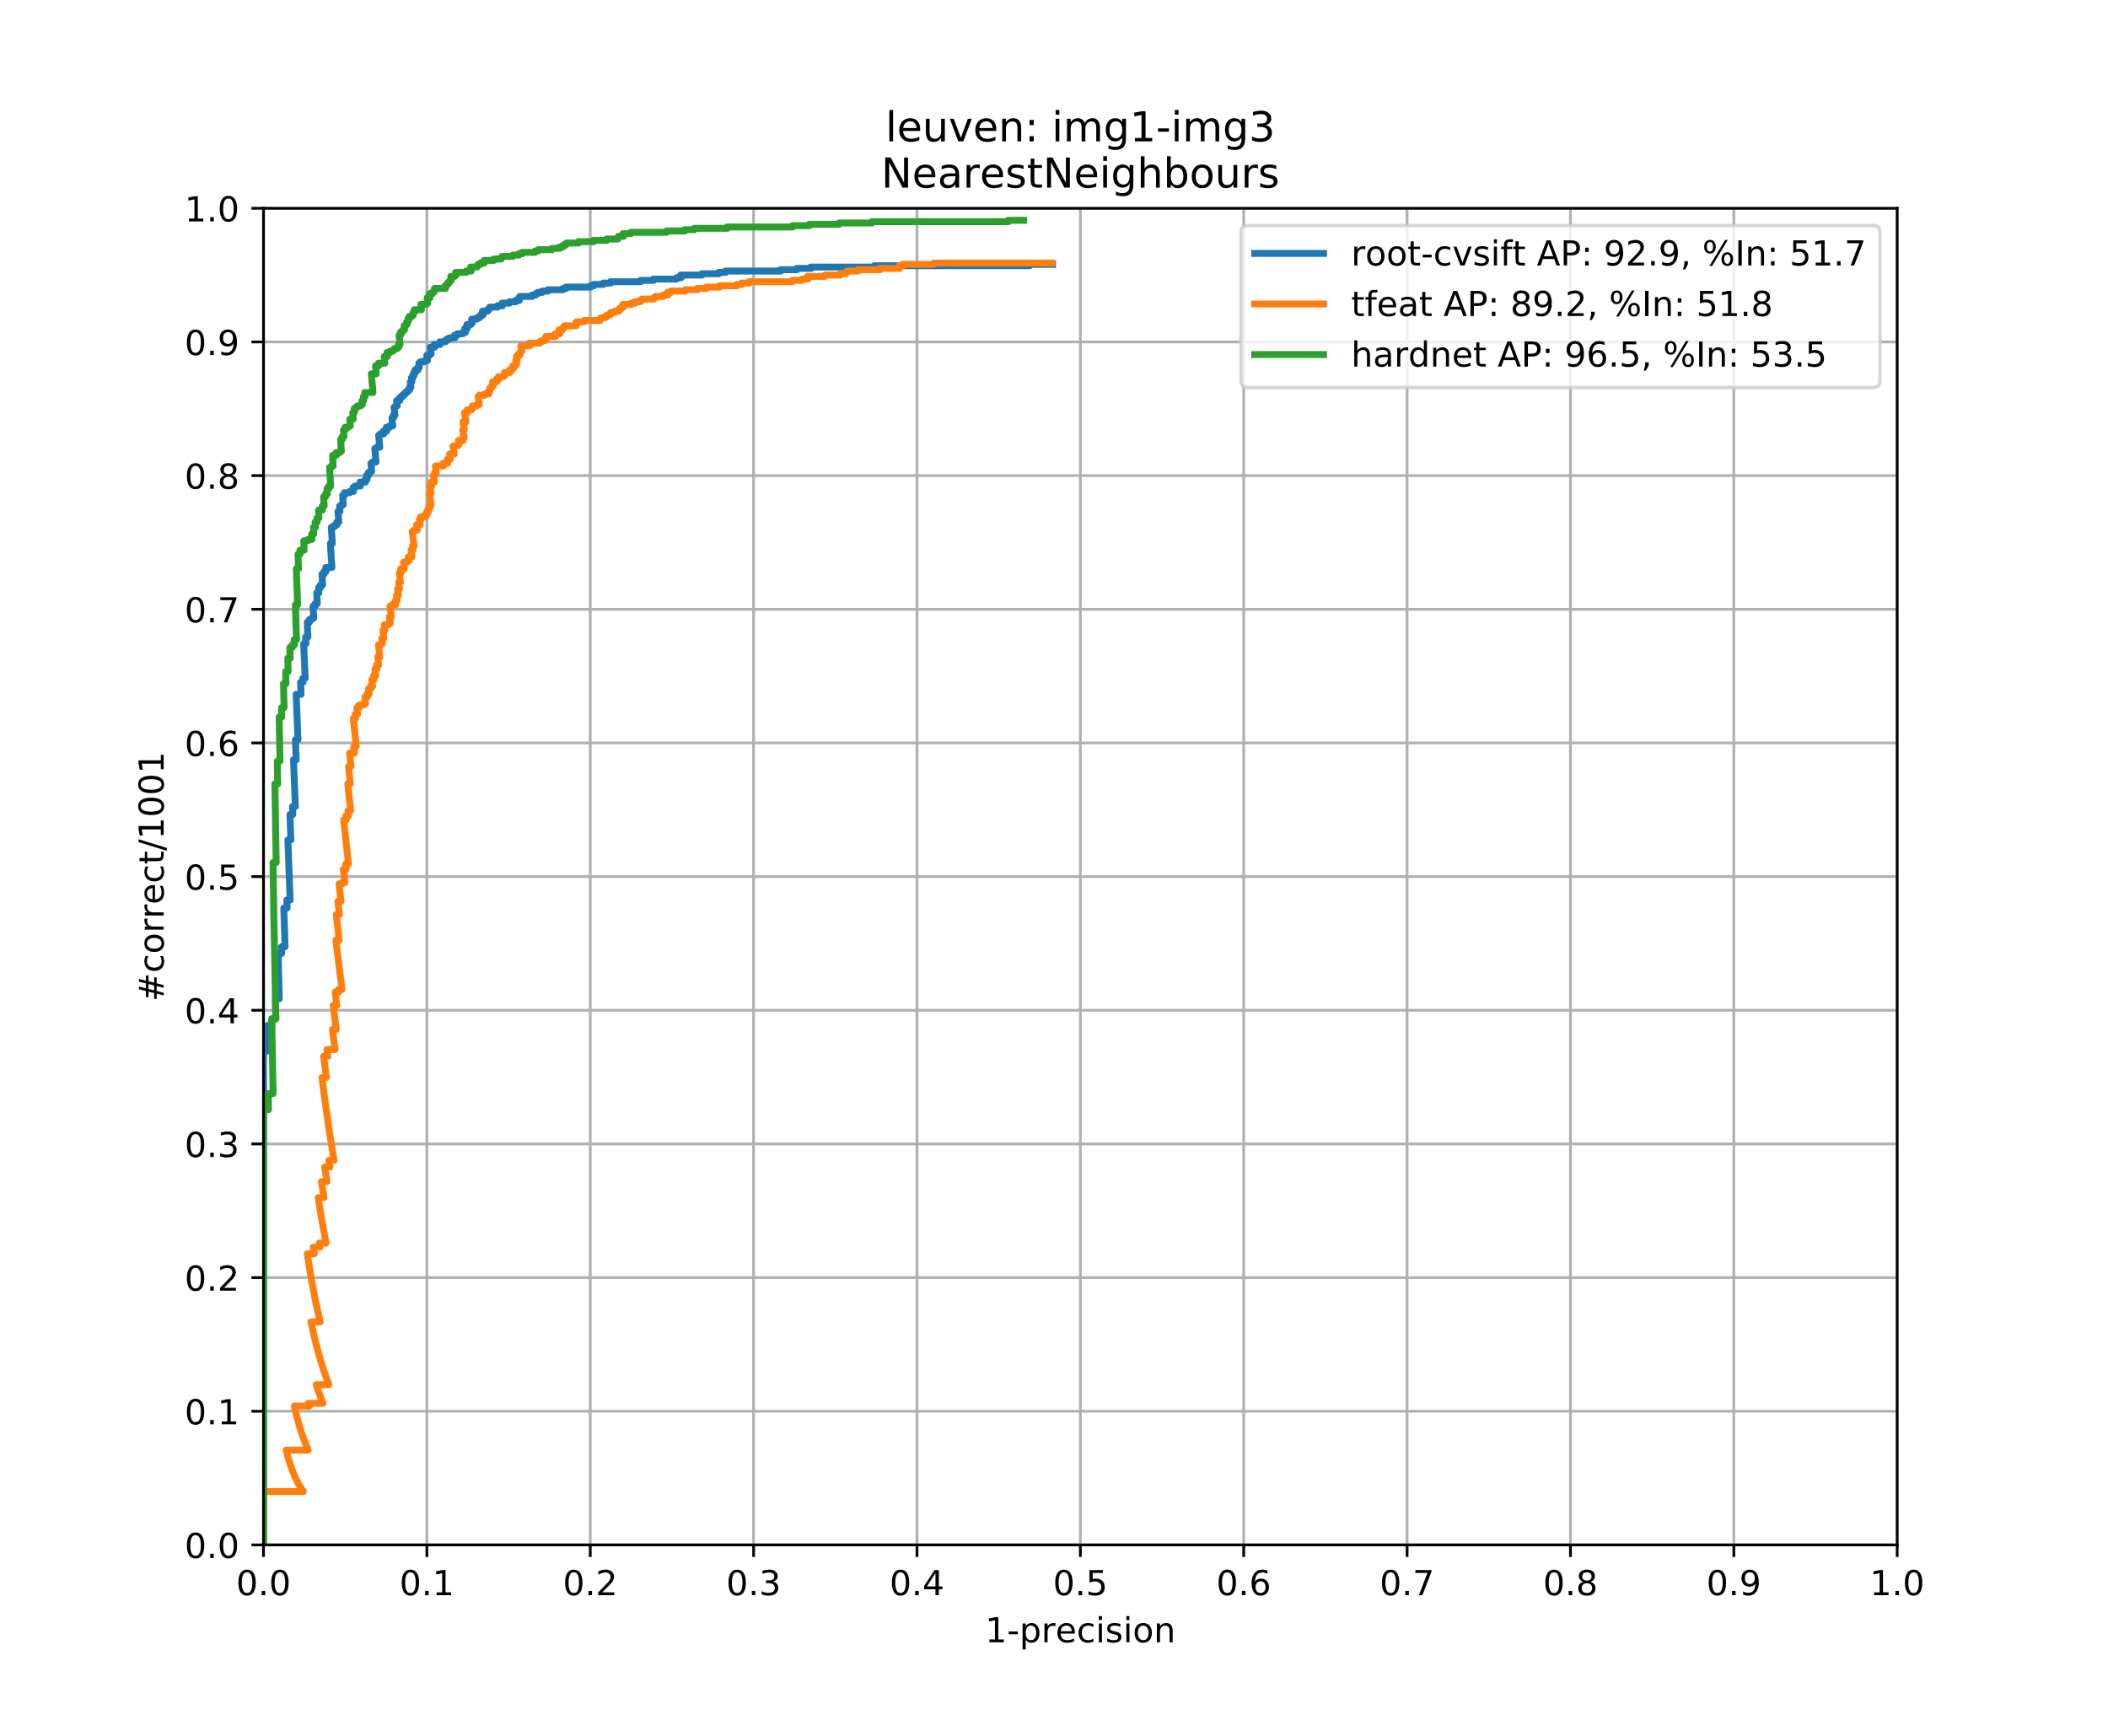 <?xml version="1.0" encoding="utf-8" standalone="no"?>
<!DOCTYPE svg PUBLIC "-//W3C//DTD SVG 1.1//EN"
  "http://www.w3.org/Graphics/SVG/1.1/DTD/svg11.dtd">
<!-- Created with matplotlib (https://matplotlib.org/) -->
<svg height="504pt" version="1.1" viewBox="0 0 612 504" width="612pt" xmlns="http://www.w3.org/2000/svg" xmlns:xlink="http://www.w3.org/1999/xlink">
 <defs>
  <style type="text/css">
*{stroke-linecap:butt;stroke-linejoin:round;}
  </style>
 </defs>
 <g id="figure_1">
  <g id="patch_1">
   <path d="M 0 504 
L 612 504 
L 612 0 
L 0 0 
z
" style="fill:#ffffff;"/>
  </g>
  <g id="axes_1">
   <g id="patch_2">
    <path d="M 76.5 448.56 
L 550.8 448.56 
L 550.8 60.48 
L 76.5 60.48 
z
" style="fill:#ffffff;"/>
   </g>
   <g id="matplotlib.axis_1">
    <g id="xtick_1">
     <g id="line2d_1">
      <path clip-path="url(#pc13727a97d)" d="M 76.5 448.56 
L 76.5 60.48 
" style="fill:none;stroke:#b0b0b0;stroke-linecap:square;stroke-width:0.8;"/>
     </g>
     <g id="line2d_2">
      <defs>
       <path d="M 0 0 
L 0 3.5 
" id="m3293b79ffe" style="stroke:#000000;stroke-width:0.8;"/>
      </defs>
      <g>
       <use style="stroke:#000000;stroke-width:0.8;" x="76.5" xlink:href="#m3293b79ffe" y="448.56"/>
      </g>
     </g>
     <g id="text_1">
      <!-- 0.0 -->
      <defs>
       <path d="M 31.781 66.406 
Q 24.172 66.406 20.328 58.906 
Q 16.5 51.422 16.5 36.375 
Q 16.5 21.391 20.328 13.891 
Q 24.172 6.391 31.781 6.391 
Q 39.453 6.391 43.281 13.891 
Q 47.125 21.391 47.125 36.375 
Q 47.125 51.422 43.281 58.906 
Q 39.453 66.406 31.781 66.406 
z
M 31.781 74.219 
Q 44.047 74.219 50.516 64.516 
Q 56.984 54.828 56.984 36.375 
Q 56.984 17.969 50.516 8.266 
Q 44.047 -1.422 31.781 -1.422 
Q 19.531 -1.422 13.062 8.266 
Q 6.594 17.969 6.594 36.375 
Q 6.594 54.828 13.062 64.516 
Q 19.531 74.219 31.781 74.219 
z
" id="DejaVuSans-48"/>
       <path d="M 10.688 12.406 
L 21 12.406 
L 21 0 
L 10.688 0 
z
" id="DejaVuSans-46"/>
      </defs>
      <g transform="translate(68.548 463.158)scale(0.1 -0.1)">
       <use xlink:href="#DejaVuSans-48"/>
       <use x="63.623" xlink:href="#DejaVuSans-46"/>
       <use x="95.41" xlink:href="#DejaVuSans-48"/>
      </g>
     </g>
    </g>
    <g id="xtick_2">
     <g id="line2d_3">
      <path clip-path="url(#pc13727a97d)" d="M 123.93 448.56 
L 123.93 60.48 
" style="fill:none;stroke:#b0b0b0;stroke-linecap:square;stroke-width:0.8;"/>
     </g>
     <g id="line2d_4">
      <g>
       <use style="stroke:#000000;stroke-width:0.8;" x="123.93" xlink:href="#m3293b79ffe" y="448.56"/>
      </g>
     </g>
     <g id="text_2">
      <!-- 0.1 -->
      <defs>
       <path d="M 12.406 8.297 
L 28.516 8.297 
L 28.516 63.922 
L 10.984 60.406 
L 10.984 69.391 
L 28.422 72.906 
L 38.281 72.906 
L 38.281 8.297 
L 54.391 8.297 
L 54.391 0 
L 12.406 0 
z
" id="DejaVuSans-49"/>
      </defs>
      <g transform="translate(115.978 463.158)scale(0.1 -0.1)">
       <use xlink:href="#DejaVuSans-48"/>
       <use x="63.623" xlink:href="#DejaVuSans-46"/>
       <use x="95.41" xlink:href="#DejaVuSans-49"/>
      </g>
     </g>
    </g>
    <g id="xtick_3">
     <g id="line2d_5">
      <path clip-path="url(#pc13727a97d)" d="M 171.36 448.56 
L 171.36 60.48 
" style="fill:none;stroke:#b0b0b0;stroke-linecap:square;stroke-width:0.8;"/>
     </g>
     <g id="line2d_6">
      <g>
       <use style="stroke:#000000;stroke-width:0.8;" x="171.36" xlink:href="#m3293b79ffe" y="448.56"/>
      </g>
     </g>
     <g id="text_3">
      <!-- 0.2 -->
      <defs>
       <path d="M 19.188 8.297 
L 53.609 8.297 
L 53.609 0 
L 7.328 0 
L 7.328 8.297 
Q 12.938 14.109 22.625 23.891 
Q 32.328 33.688 34.812 36.531 
Q 39.547 41.844 41.422 45.531 
Q 43.312 49.219 43.312 52.781 
Q 43.312 58.594 39.234 62.25 
Q 35.156 65.922 28.609 65.922 
Q 23.969 65.922 18.812 64.312 
Q 13.672 62.703 7.812 59.422 
L 7.812 69.391 
Q 13.766 71.781 18.938 73 
Q 24.125 74.219 28.422 74.219 
Q 39.75 74.219 46.484 68.547 
Q 53.219 62.891 53.219 53.422 
Q 53.219 48.922 51.531 44.891 
Q 49.859 40.875 45.406 35.406 
Q 44.188 33.984 37.641 27.219 
Q 31.109 20.453 19.188 8.297 
z
" id="DejaVuSans-50"/>
      </defs>
      <g transform="translate(163.408 463.158)scale(0.1 -0.1)">
       <use xlink:href="#DejaVuSans-48"/>
       <use x="63.623" xlink:href="#DejaVuSans-46"/>
       <use x="95.41" xlink:href="#DejaVuSans-50"/>
      </g>
     </g>
    </g>
    <g id="xtick_4">
     <g id="line2d_7">
      <path clip-path="url(#pc13727a97d)" d="M 218.79 448.56 
L 218.79 60.48 
" style="fill:none;stroke:#b0b0b0;stroke-linecap:square;stroke-width:0.8;"/>
     </g>
     <g id="line2d_8">
      <g>
       <use style="stroke:#000000;stroke-width:0.8;" x="218.79" xlink:href="#m3293b79ffe" y="448.56"/>
      </g>
     </g>
     <g id="text_4">
      <!-- 0.3 -->
      <defs>
       <path d="M 40.578 39.312 
Q 47.656 37.797 51.625 33 
Q 55.609 28.219 55.609 21.188 
Q 55.609 10.406 48.188 4.484 
Q 40.766 -1.422 27.094 -1.422 
Q 22.516 -1.422 17.656 -0.516 
Q 12.797 0.391 7.625 2.203 
L 7.625 11.719 
Q 11.719 9.328 16.594 8.109 
Q 21.484 6.891 26.812 6.891 
Q 36.078 6.891 40.938 10.547 
Q 45.797 14.203 45.797 21.188 
Q 45.797 27.641 41.281 31.266 
Q 36.766 34.906 28.719 34.906 
L 20.219 34.906 
L 20.219 43.016 
L 29.109 43.016 
Q 36.375 43.016 40.234 45.922 
Q 44.094 48.828 44.094 54.297 
Q 44.094 59.906 40.109 62.906 
Q 36.141 65.922 28.719 65.922 
Q 24.656 65.922 20.016 65.031 
Q 15.375 64.156 9.812 62.312 
L 9.812 71.094 
Q 15.438 72.656 20.344 73.438 
Q 25.25 74.219 29.594 74.219 
Q 40.828 74.219 47.359 69.109 
Q 53.906 64.016 53.906 55.328 
Q 53.906 49.266 50.438 45.094 
Q 46.969 40.922 40.578 39.312 
z
" id="DejaVuSans-51"/>
      </defs>
      <g transform="translate(210.838 463.158)scale(0.1 -0.1)">
       <use xlink:href="#DejaVuSans-48"/>
       <use x="63.623" xlink:href="#DejaVuSans-46"/>
       <use x="95.41" xlink:href="#DejaVuSans-51"/>
      </g>
     </g>
    </g>
    <g id="xtick_5">
     <g id="line2d_9">
      <path clip-path="url(#pc13727a97d)" d="M 266.22 448.56 
L 266.22 60.48 
" style="fill:none;stroke:#b0b0b0;stroke-linecap:square;stroke-width:0.8;"/>
     </g>
     <g id="line2d_10">
      <g>
       <use style="stroke:#000000;stroke-width:0.8;" x="266.22" xlink:href="#m3293b79ffe" y="448.56"/>
      </g>
     </g>
     <g id="text_5">
      <!-- 0.4 -->
      <defs>
       <path d="M 37.797 64.312 
L 12.891 25.391 
L 37.797 25.391 
z
M 35.203 72.906 
L 47.609 72.906 
L 47.609 25.391 
L 58.016 25.391 
L 58.016 17.188 
L 47.609 17.188 
L 47.609 0 
L 37.797 0 
L 37.797 17.188 
L 4.891 17.188 
L 4.891 26.703 
z
" id="DejaVuSans-52"/>
      </defs>
      <g transform="translate(258.268 463.158)scale(0.1 -0.1)">
       <use xlink:href="#DejaVuSans-48"/>
       <use x="63.623" xlink:href="#DejaVuSans-46"/>
       <use x="95.41" xlink:href="#DejaVuSans-52"/>
      </g>
     </g>
    </g>
    <g id="xtick_6">
     <g id="line2d_11">
      <path clip-path="url(#pc13727a97d)" d="M 313.65 448.56 
L 313.65 60.48 
" style="fill:none;stroke:#b0b0b0;stroke-linecap:square;stroke-width:0.8;"/>
     </g>
     <g id="line2d_12">
      <g>
       <use style="stroke:#000000;stroke-width:0.8;" x="313.65" xlink:href="#m3293b79ffe" y="448.56"/>
      </g>
     </g>
     <g id="text_6">
      <!-- 0.5 -->
      <defs>
       <path d="M 10.797 72.906 
L 49.516 72.906 
L 49.516 64.594 
L 19.828 64.594 
L 19.828 46.734 
Q 21.969 47.469 24.109 47.828 
Q 26.266 48.188 28.422 48.188 
Q 40.625 48.188 47.75 41.5 
Q 54.891 34.812 54.891 23.391 
Q 54.891 11.625 47.562 5.094 
Q 40.234 -1.422 26.906 -1.422 
Q 22.312 -1.422 17.547 -0.641 
Q 12.797 0.141 7.719 1.703 
L 7.719 11.625 
Q 12.109 9.234 16.797 8.062 
Q 21.484 6.891 26.703 6.891 
Q 35.156 6.891 40.078 11.328 
Q 45.016 15.766 45.016 23.391 
Q 45.016 31 40.078 35.438 
Q 35.156 39.891 26.703 39.891 
Q 22.75 39.891 18.812 39.016 
Q 14.891 38.141 10.797 36.281 
z
" id="DejaVuSans-53"/>
      </defs>
      <g transform="translate(305.698 463.158)scale(0.1 -0.1)">
       <use xlink:href="#DejaVuSans-48"/>
       <use x="63.623" xlink:href="#DejaVuSans-46"/>
       <use x="95.41" xlink:href="#DejaVuSans-53"/>
      </g>
     </g>
    </g>
    <g id="xtick_7">
     <g id="line2d_13">
      <path clip-path="url(#pc13727a97d)" d="M 361.08 448.56 
L 361.08 60.48 
" style="fill:none;stroke:#b0b0b0;stroke-linecap:square;stroke-width:0.8;"/>
     </g>
     <g id="line2d_14">
      <g>
       <use style="stroke:#000000;stroke-width:0.8;" x="361.08" xlink:href="#m3293b79ffe" y="448.56"/>
      </g>
     </g>
     <g id="text_7">
      <!-- 0.6 -->
      <defs>
       <path d="M 33.016 40.375 
Q 26.375 40.375 22.484 35.828 
Q 18.609 31.297 18.609 23.391 
Q 18.609 15.531 22.484 10.953 
Q 26.375 6.391 33.016 6.391 
Q 39.656 6.391 43.531 10.953 
Q 47.406 15.531 47.406 23.391 
Q 47.406 31.297 43.531 35.828 
Q 39.656 40.375 33.016 40.375 
z
M 52.594 71.297 
L 52.594 62.312 
Q 48.875 64.062 45.094 64.984 
Q 41.312 65.922 37.594 65.922 
Q 27.828 65.922 22.672 59.328 
Q 17.531 52.734 16.797 39.406 
Q 19.672 43.656 24.016 45.922 
Q 28.375 48.188 33.594 48.188 
Q 44.578 48.188 50.953 41.516 
Q 57.328 34.859 57.328 23.391 
Q 57.328 12.156 50.688 5.359 
Q 44.047 -1.422 33.016 -1.422 
Q 20.359 -1.422 13.672 8.266 
Q 6.984 17.969 6.984 36.375 
Q 6.984 53.656 15.188 63.938 
Q 23.391 74.219 37.203 74.219 
Q 40.922 74.219 44.703 73.484 
Q 48.484 72.75 52.594 71.297 
z
" id="DejaVuSans-54"/>
      </defs>
      <g transform="translate(353.128 463.158)scale(0.1 -0.1)">
       <use xlink:href="#DejaVuSans-48"/>
       <use x="63.623" xlink:href="#DejaVuSans-46"/>
       <use x="95.41" xlink:href="#DejaVuSans-54"/>
      </g>
     </g>
    </g>
    <g id="xtick_8">
     <g id="line2d_15">
      <path clip-path="url(#pc13727a97d)" d="M 408.51 448.56 
L 408.51 60.48 
" style="fill:none;stroke:#b0b0b0;stroke-linecap:square;stroke-width:0.8;"/>
     </g>
     <g id="line2d_16">
      <g>
       <use style="stroke:#000000;stroke-width:0.8;" x="408.51" xlink:href="#m3293b79ffe" y="448.56"/>
      </g>
     </g>
     <g id="text_8">
      <!-- 0.7 -->
      <defs>
       <path d="M 8.203 72.906 
L 55.078 72.906 
L 55.078 68.703 
L 28.609 0 
L 18.312 0 
L 43.219 64.594 
L 8.203 64.594 
z
" id="DejaVuSans-55"/>
      </defs>
      <g transform="translate(400.558 463.158)scale(0.1 -0.1)">
       <use xlink:href="#DejaVuSans-48"/>
       <use x="63.623" xlink:href="#DejaVuSans-46"/>
       <use x="95.41" xlink:href="#DejaVuSans-55"/>
      </g>
     </g>
    </g>
    <g id="xtick_9">
     <g id="line2d_17">
      <path clip-path="url(#pc13727a97d)" d="M 455.94 448.56 
L 455.94 60.48 
" style="fill:none;stroke:#b0b0b0;stroke-linecap:square;stroke-width:0.8;"/>
     </g>
     <g id="line2d_18">
      <g>
       <use style="stroke:#000000;stroke-width:0.8;" x="455.94" xlink:href="#m3293b79ffe" y="448.56"/>
      </g>
     </g>
     <g id="text_9">
      <!-- 0.8 -->
      <defs>
       <path d="M 31.781 34.625 
Q 24.75 34.625 20.719 30.859 
Q 16.703 27.094 16.703 20.516 
Q 16.703 13.922 20.719 10.156 
Q 24.75 6.391 31.781 6.391 
Q 38.812 6.391 42.859 10.172 
Q 46.922 13.969 46.922 20.516 
Q 46.922 27.094 42.891 30.859 
Q 38.875 34.625 31.781 34.625 
z
M 21.922 38.812 
Q 15.578 40.375 12.031 44.719 
Q 8.5 49.078 8.5 55.328 
Q 8.5 64.062 14.719 69.141 
Q 20.953 74.219 31.781 74.219 
Q 42.672 74.219 48.875 69.141 
Q 55.078 64.062 55.078 55.328 
Q 55.078 49.078 51.531 44.719 
Q 48 40.375 41.703 38.812 
Q 48.828 37.156 52.797 32.312 
Q 56.781 27.484 56.781 20.516 
Q 56.781 9.906 50.312 4.234 
Q 43.844 -1.422 31.781 -1.422 
Q 19.734 -1.422 13.25 4.234 
Q 6.781 9.906 6.781 20.516 
Q 6.781 27.484 10.781 32.312 
Q 14.797 37.156 21.922 38.812 
z
M 18.312 54.391 
Q 18.312 48.734 21.844 45.562 
Q 25.391 42.391 31.781 42.391 
Q 38.141 42.391 41.719 45.562 
Q 45.312 48.734 45.312 54.391 
Q 45.312 60.062 41.719 63.234 
Q 38.141 66.406 31.781 66.406 
Q 25.391 66.406 21.844 63.234 
Q 18.312 60.062 18.312 54.391 
z
" id="DejaVuSans-56"/>
      </defs>
      <g transform="translate(447.988 463.158)scale(0.1 -0.1)">
       <use xlink:href="#DejaVuSans-48"/>
       <use x="63.623" xlink:href="#DejaVuSans-46"/>
       <use x="95.41" xlink:href="#DejaVuSans-56"/>
      </g>
     </g>
    </g>
    <g id="xtick_10">
     <g id="line2d_19">
      <path clip-path="url(#pc13727a97d)" d="M 503.37 448.56 
L 503.37 60.48 
" style="fill:none;stroke:#b0b0b0;stroke-linecap:square;stroke-width:0.8;"/>
     </g>
     <g id="line2d_20">
      <g>
       <use style="stroke:#000000;stroke-width:0.8;" x="503.37" xlink:href="#m3293b79ffe" y="448.56"/>
      </g>
     </g>
     <g id="text_10">
      <!-- 0.9 -->
      <defs>
       <path d="M 10.984 1.516 
L 10.984 10.5 
Q 14.703 8.734 18.5 7.812 
Q 22.312 6.891 25.984 6.891 
Q 35.75 6.891 40.891 13.453 
Q 46.047 20.016 46.781 33.406 
Q 43.953 29.203 39.594 26.953 
Q 35.25 24.703 29.984 24.703 
Q 19.047 24.703 12.672 31.312 
Q 6.297 37.938 6.297 49.422 
Q 6.297 60.641 12.938 67.422 
Q 19.578 74.219 30.609 74.219 
Q 43.266 74.219 49.922 64.516 
Q 56.594 54.828 56.594 36.375 
Q 56.594 19.141 48.406 8.859 
Q 40.234 -1.422 26.422 -1.422 
Q 22.703 -1.422 18.891 -0.688 
Q 15.094 0.047 10.984 1.516 
z
M 30.609 32.422 
Q 37.25 32.422 41.125 36.953 
Q 45.016 41.5 45.016 49.422 
Q 45.016 57.281 41.125 61.844 
Q 37.25 66.406 30.609 66.406 
Q 23.969 66.406 20.094 61.844 
Q 16.219 57.281 16.219 49.422 
Q 16.219 41.5 20.094 36.953 
Q 23.969 32.422 30.609 32.422 
z
" id="DejaVuSans-57"/>
      </defs>
      <g transform="translate(495.418 463.158)scale(0.1 -0.1)">
       <use xlink:href="#DejaVuSans-48"/>
       <use x="63.623" xlink:href="#DejaVuSans-46"/>
       <use x="95.41" xlink:href="#DejaVuSans-57"/>
      </g>
     </g>
    </g>
    <g id="xtick_11">
     <g id="line2d_21">
      <path clip-path="url(#pc13727a97d)" d="M 550.8 448.56 
L 550.8 60.48 
" style="fill:none;stroke:#b0b0b0;stroke-linecap:square;stroke-width:0.8;"/>
     </g>
     <g id="line2d_22">
      <g>
       <use style="stroke:#000000;stroke-width:0.8;" x="550.8" xlink:href="#m3293b79ffe" y="448.56"/>
      </g>
     </g>
     <g id="text_11">
      <!-- 1.0 -->
      <g transform="translate(542.848 463.158)scale(0.1 -0.1)">
       <use xlink:href="#DejaVuSans-49"/>
       <use x="63.623" xlink:href="#DejaVuSans-46"/>
       <use x="95.41" xlink:href="#DejaVuSans-48"/>
      </g>
     </g>
    </g>
    <g id="text_12">
     <!-- 1-precision -->
     <defs>
      <path d="M 4.891 31.391 
L 31.203 31.391 
L 31.203 23.391 
L 4.891 23.391 
z
" id="DejaVuSans-45"/>
      <path d="M 18.109 8.203 
L 18.109 -20.797 
L 9.078 -20.797 
L 9.078 54.688 
L 18.109 54.688 
L 18.109 46.391 
Q 20.953 51.266 25.266 53.625 
Q 29.594 56 35.594 56 
Q 45.562 56 51.781 48.094 
Q 58.016 40.188 58.016 27.297 
Q 58.016 14.406 51.781 6.484 
Q 45.562 -1.422 35.594 -1.422 
Q 29.594 -1.422 25.266 0.953 
Q 20.953 3.328 18.109 8.203 
z
M 48.688 27.297 
Q 48.688 37.203 44.609 42.844 
Q 40.531 48.484 33.406 48.484 
Q 26.266 48.484 22.188 42.844 
Q 18.109 37.203 18.109 27.297 
Q 18.109 17.391 22.188 11.75 
Q 26.266 6.109 33.406 6.109 
Q 40.531 6.109 44.609 11.75 
Q 48.688 17.391 48.688 27.297 
z
" id="DejaVuSans-112"/>
      <path d="M 41.109 46.297 
Q 39.594 47.172 37.812 47.578 
Q 36.031 48 33.891 48 
Q 26.266 48 22.188 43.047 
Q 18.109 38.094 18.109 28.812 
L 18.109 0 
L 9.078 0 
L 9.078 54.688 
L 18.109 54.688 
L 18.109 46.188 
Q 20.953 51.172 25.484 53.578 
Q 30.031 56 36.531 56 
Q 37.453 56 38.578 55.875 
Q 39.703 55.766 41.062 55.516 
z
" id="DejaVuSans-114"/>
      <path d="M 56.203 29.594 
L 56.203 25.203 
L 14.891 25.203 
Q 15.484 15.922 20.484 11.062 
Q 25.484 6.203 34.422 6.203 
Q 39.594 6.203 44.453 7.469 
Q 49.312 8.734 54.109 11.281 
L 54.109 2.781 
Q 49.266 0.734 44.188 -0.344 
Q 39.109 -1.422 33.891 -1.422 
Q 20.797 -1.422 13.156 6.188 
Q 5.516 13.812 5.516 26.812 
Q 5.516 40.234 12.766 48.109 
Q 20.016 56 32.328 56 
Q 43.359 56 49.781 48.891 
Q 56.203 41.797 56.203 29.594 
z
M 47.219 32.234 
Q 47.125 39.594 43.094 43.984 
Q 39.062 48.391 32.422 48.391 
Q 24.906 48.391 20.391 44.141 
Q 15.875 39.891 15.188 32.172 
z
" id="DejaVuSans-101"/>
      <path d="M 48.781 52.594 
L 48.781 44.188 
Q 44.969 46.297 41.141 47.344 
Q 37.312 48.391 33.406 48.391 
Q 24.656 48.391 19.812 42.844 
Q 14.984 37.312 14.984 27.297 
Q 14.984 17.281 19.812 11.734 
Q 24.656 6.203 33.406 6.203 
Q 37.312 6.203 41.141 7.25 
Q 44.969 8.297 48.781 10.406 
L 48.781 2.094 
Q 45.016 0.344 40.984 -0.531 
Q 36.969 -1.422 32.422 -1.422 
Q 20.062 -1.422 12.781 6.344 
Q 5.516 14.109 5.516 27.297 
Q 5.516 40.672 12.859 48.328 
Q 20.219 56 33.016 56 
Q 37.156 56 41.109 55.141 
Q 45.062 54.297 48.781 52.594 
z
" id="DejaVuSans-99"/>
      <path d="M 9.422 54.688 
L 18.406 54.688 
L 18.406 0 
L 9.422 0 
z
M 9.422 75.984 
L 18.406 75.984 
L 18.406 64.594 
L 9.422 64.594 
z
" id="DejaVuSans-105"/>
      <path d="M 44.281 53.078 
L 44.281 44.578 
Q 40.484 46.531 36.375 47.5 
Q 32.281 48.484 27.875 48.484 
Q 21.188 48.484 17.844 46.438 
Q 14.5 44.391 14.5 40.281 
Q 14.5 37.156 16.891 35.375 
Q 19.281 33.594 26.516 31.984 
L 29.594 31.297 
Q 39.156 29.25 43.188 25.516 
Q 47.219 21.781 47.219 15.094 
Q 47.219 7.469 41.188 3.016 
Q 35.156 -1.422 24.609 -1.422 
Q 20.219 -1.422 15.453 -0.562 
Q 10.688 0.297 5.422 2 
L 5.422 11.281 
Q 10.406 8.688 15.234 7.391 
Q 20.062 6.109 24.812 6.109 
Q 31.156 6.109 34.562 8.281 
Q 37.984 10.453 37.984 14.406 
Q 37.984 18.062 35.516 20.016 
Q 33.062 21.969 24.703 23.781 
L 21.578 24.516 
Q 13.234 26.266 9.516 29.906 
Q 5.812 33.547 5.812 39.891 
Q 5.812 47.609 11.281 51.797 
Q 16.75 56 26.812 56 
Q 31.781 56 36.172 55.266 
Q 40.578 54.547 44.281 53.078 
z
" id="DejaVuSans-115"/>
      <path d="M 30.609 48.391 
Q 23.391 48.391 19.188 42.75 
Q 14.984 37.109 14.984 27.297 
Q 14.984 17.484 19.156 11.844 
Q 23.344 6.203 30.609 6.203 
Q 37.797 6.203 41.984 11.859 
Q 46.188 17.531 46.188 27.297 
Q 46.188 37.016 41.984 42.703 
Q 37.797 48.391 30.609 48.391 
z
M 30.609 56 
Q 42.328 56 49.016 48.375 
Q 55.719 40.766 55.719 27.297 
Q 55.719 13.875 49.016 6.219 
Q 42.328 -1.422 30.609 -1.422 
Q 18.844 -1.422 12.172 6.219 
Q 5.516 13.875 5.516 27.297 
Q 5.516 40.766 12.172 48.375 
Q 18.844 56 30.609 56 
z
" id="DejaVuSans-111"/>
      <path d="M 54.891 33.016 
L 54.891 0 
L 45.906 0 
L 45.906 32.719 
Q 45.906 40.484 42.875 44.328 
Q 39.844 48.188 33.797 48.188 
Q 26.516 48.188 22.312 43.547 
Q 18.109 38.922 18.109 30.906 
L 18.109 0 
L 9.078 0 
L 9.078 54.688 
L 18.109 54.688 
L 18.109 46.188 
Q 21.344 51.125 25.703 53.562 
Q 30.078 56 35.797 56 
Q 45.219 56 50.047 50.172 
Q 54.891 44.344 54.891 33.016 
z
" id="DejaVuSans-110"/>
     </defs>
     <g transform="translate(286 476.837)scale(0.1 -0.1)">
      <use xlink:href="#DejaVuSans-49"/>
      <use x="63.623" xlink:href="#DejaVuSans-45"/>
      <use x="99.707" xlink:href="#DejaVuSans-112"/>
      <use x="163.184" xlink:href="#DejaVuSans-114"/>
      <use x="204.266" xlink:href="#DejaVuSans-101"/>
      <use x="265.789" xlink:href="#DejaVuSans-99"/>
      <use x="320.77" xlink:href="#DejaVuSans-105"/>
      <use x="348.553" xlink:href="#DejaVuSans-115"/>
      <use x="400.652" xlink:href="#DejaVuSans-105"/>
      <use x="428.436" xlink:href="#DejaVuSans-111"/>
      <use x="489.617" xlink:href="#DejaVuSans-110"/>
     </g>
    </g>
   </g>
   <g id="matplotlib.axis_2">
    <g id="ytick_1">
     <g id="line2d_23">
      <path clip-path="url(#pc13727a97d)" d="M 76.5 448.56 
L 550.8 448.56 
" style="fill:none;stroke:#b0b0b0;stroke-linecap:square;stroke-width:0.8;"/>
     </g>
     <g id="line2d_24">
      <defs>
       <path d="M 0 0 
L -3.5 0 
" id="md8dca40dc0" style="stroke:#000000;stroke-width:0.8;"/>
      </defs>
      <g>
       <use style="stroke:#000000;stroke-width:0.8;" x="76.5" xlink:href="#md8dca40dc0" y="448.56"/>
      </g>
     </g>
     <g id="text_13">
      <!-- 0.0 -->
      <g transform="translate(53.597 452.359)scale(0.1 -0.1)">
       <use xlink:href="#DejaVuSans-48"/>
       <use x="63.623" xlink:href="#DejaVuSans-46"/>
       <use x="95.41" xlink:href="#DejaVuSans-48"/>
      </g>
     </g>
    </g>
    <g id="ytick_2">
     <g id="line2d_25">
      <path clip-path="url(#pc13727a97d)" d="M 76.5 409.752 
L 550.8 409.752 
" style="fill:none;stroke:#b0b0b0;stroke-linecap:square;stroke-width:0.8;"/>
     </g>
     <g id="line2d_26">
      <g>
       <use style="stroke:#000000;stroke-width:0.8;" x="76.5" xlink:href="#md8dca40dc0" y="409.752"/>
      </g>
     </g>
     <g id="text_14">
      <!-- 0.1 -->
      <g transform="translate(53.597 413.551)scale(0.1 -0.1)">
       <use xlink:href="#DejaVuSans-48"/>
       <use x="63.623" xlink:href="#DejaVuSans-46"/>
       <use x="95.41" xlink:href="#DejaVuSans-49"/>
      </g>
     </g>
    </g>
    <g id="ytick_3">
     <g id="line2d_27">
      <path clip-path="url(#pc13727a97d)" d="M 76.5 370.944 
L 550.8 370.944 
" style="fill:none;stroke:#b0b0b0;stroke-linecap:square;stroke-width:0.8;"/>
     </g>
     <g id="line2d_28">
      <g>
       <use style="stroke:#000000;stroke-width:0.8;" x="76.5" xlink:href="#md8dca40dc0" y="370.944"/>
      </g>
     </g>
     <g id="text_15">
      <!-- 0.2 -->
      <g transform="translate(53.597 374.743)scale(0.1 -0.1)">
       <use xlink:href="#DejaVuSans-48"/>
       <use x="63.623" xlink:href="#DejaVuSans-46"/>
       <use x="95.41" xlink:href="#DejaVuSans-50"/>
      </g>
     </g>
    </g>
    <g id="ytick_4">
     <g id="line2d_29">
      <path clip-path="url(#pc13727a97d)" d="M 76.5 332.136 
L 550.8 332.136 
" style="fill:none;stroke:#b0b0b0;stroke-linecap:square;stroke-width:0.8;"/>
     </g>
     <g id="line2d_30">
      <g>
       <use style="stroke:#000000;stroke-width:0.8;" x="76.5" xlink:href="#md8dca40dc0" y="332.136"/>
      </g>
     </g>
     <g id="text_16">
      <!-- 0.3 -->
      <g transform="translate(53.597 335.935)scale(0.1 -0.1)">
       <use xlink:href="#DejaVuSans-48"/>
       <use x="63.623" xlink:href="#DejaVuSans-46"/>
       <use x="95.41" xlink:href="#DejaVuSans-51"/>
      </g>
     </g>
    </g>
    <g id="ytick_5">
     <g id="line2d_31">
      <path clip-path="url(#pc13727a97d)" d="M 76.5 293.328 
L 550.8 293.328 
" style="fill:none;stroke:#b0b0b0;stroke-linecap:square;stroke-width:0.8;"/>
     </g>
     <g id="line2d_32">
      <g>
       <use style="stroke:#000000;stroke-width:0.8;" x="76.5" xlink:href="#md8dca40dc0" y="293.328"/>
      </g>
     </g>
     <g id="text_17">
      <!-- 0.4 -->
      <g transform="translate(53.597 297.127)scale(0.1 -0.1)">
       <use xlink:href="#DejaVuSans-48"/>
       <use x="63.623" xlink:href="#DejaVuSans-46"/>
       <use x="95.41" xlink:href="#DejaVuSans-52"/>
      </g>
     </g>
    </g>
    <g id="ytick_6">
     <g id="line2d_33">
      <path clip-path="url(#pc13727a97d)" d="M 76.5 254.52 
L 550.8 254.52 
" style="fill:none;stroke:#b0b0b0;stroke-linecap:square;stroke-width:0.8;"/>
     </g>
     <g id="line2d_34">
      <g>
       <use style="stroke:#000000;stroke-width:0.8;" x="76.5" xlink:href="#md8dca40dc0" y="254.52"/>
      </g>
     </g>
     <g id="text_18">
      <!-- 0.5 -->
      <g transform="translate(53.597 258.319)scale(0.1 -0.1)">
       <use xlink:href="#DejaVuSans-48"/>
       <use x="63.623" xlink:href="#DejaVuSans-46"/>
       <use x="95.41" xlink:href="#DejaVuSans-53"/>
      </g>
     </g>
    </g>
    <g id="ytick_7">
     <g id="line2d_35">
      <path clip-path="url(#pc13727a97d)" d="M 76.5 215.712 
L 550.8 215.712 
" style="fill:none;stroke:#b0b0b0;stroke-linecap:square;stroke-width:0.8;"/>
     </g>
     <g id="line2d_36">
      <g>
       <use style="stroke:#000000;stroke-width:0.8;" x="76.5" xlink:href="#md8dca40dc0" y="215.712"/>
      </g>
     </g>
     <g id="text_19">
      <!-- 0.6 -->
      <g transform="translate(53.597 219.511)scale(0.1 -0.1)">
       <use xlink:href="#DejaVuSans-48"/>
       <use x="63.623" xlink:href="#DejaVuSans-46"/>
       <use x="95.41" xlink:href="#DejaVuSans-54"/>
      </g>
     </g>
    </g>
    <g id="ytick_8">
     <g id="line2d_37">
      <path clip-path="url(#pc13727a97d)" d="M 76.5 176.904 
L 550.8 176.904 
" style="fill:none;stroke:#b0b0b0;stroke-linecap:square;stroke-width:0.8;"/>
     </g>
     <g id="line2d_38">
      <g>
       <use style="stroke:#000000;stroke-width:0.8;" x="76.5" xlink:href="#md8dca40dc0" y="176.904"/>
      </g>
     </g>
     <g id="text_20">
      <!-- 0.7 -->
      <g transform="translate(53.597 180.703)scale(0.1 -0.1)">
       <use xlink:href="#DejaVuSans-48"/>
       <use x="63.623" xlink:href="#DejaVuSans-46"/>
       <use x="95.41" xlink:href="#DejaVuSans-55"/>
      </g>
     </g>
    </g>
    <g id="ytick_9">
     <g id="line2d_39">
      <path clip-path="url(#pc13727a97d)" d="M 76.5 138.096 
L 550.8 138.096 
" style="fill:none;stroke:#b0b0b0;stroke-linecap:square;stroke-width:0.8;"/>
     </g>
     <g id="line2d_40">
      <g>
       <use style="stroke:#000000;stroke-width:0.8;" x="76.5" xlink:href="#md8dca40dc0" y="138.096"/>
      </g>
     </g>
     <g id="text_21">
      <!-- 0.8 -->
      <g transform="translate(53.597 141.895)scale(0.1 -0.1)">
       <use xlink:href="#DejaVuSans-48"/>
       <use x="63.623" xlink:href="#DejaVuSans-46"/>
       <use x="95.41" xlink:href="#DejaVuSans-56"/>
      </g>
     </g>
    </g>
    <g id="ytick_10">
     <g id="line2d_41">
      <path clip-path="url(#pc13727a97d)" d="M 76.5 99.288 
L 550.8 99.288 
" style="fill:none;stroke:#b0b0b0;stroke-linecap:square;stroke-width:0.8;"/>
     </g>
     <g id="line2d_42">
      <g>
       <use style="stroke:#000000;stroke-width:0.8;" x="76.5" xlink:href="#md8dca40dc0" y="99.288"/>
      </g>
     </g>
     <g id="text_22">
      <!-- 0.9 -->
      <g transform="translate(53.597 103.087)scale(0.1 -0.1)">
       <use xlink:href="#DejaVuSans-48"/>
       <use x="63.623" xlink:href="#DejaVuSans-46"/>
       <use x="95.41" xlink:href="#DejaVuSans-57"/>
      </g>
     </g>
    </g>
    <g id="ytick_11">
     <g id="line2d_43">
      <path clip-path="url(#pc13727a97d)" d="M 76.5 60.48 
L 550.8 60.48 
" style="fill:none;stroke:#b0b0b0;stroke-linecap:square;stroke-width:0.8;"/>
     </g>
     <g id="line2d_44">
      <g>
       <use style="stroke:#000000;stroke-width:0.8;" x="76.5" xlink:href="#md8dca40dc0" y="60.48"/>
      </g>
     </g>
     <g id="text_23">
      <!-- 1.0 -->
      <g transform="translate(53.597 64.279)scale(0.1 -0.1)">
       <use xlink:href="#DejaVuSans-49"/>
       <use x="63.623" xlink:href="#DejaVuSans-46"/>
       <use x="95.41" xlink:href="#DejaVuSans-48"/>
      </g>
     </g>
    </g>
    <g id="text_24">
     <!-- #correct/1001 -->
     <defs>
      <path d="M 51.125 44 
L 36.922 44 
L 32.812 27.688 
L 47.125 27.688 
z
M 43.797 71.781 
L 38.719 51.516 
L 52.984 51.516 
L 58.109 71.781 
L 65.922 71.781 
L 60.891 51.516 
L 76.125 51.516 
L 76.125 44 
L 58.984 44 
L 54.984 27.688 
L 70.516 27.688 
L 70.516 20.219 
L 53.078 20.219 
L 48 0 
L 40.188 0 
L 45.219 20.219 
L 30.906 20.219 
L 25.875 0 
L 18.016 0 
L 23.094 20.219 
L 7.719 20.219 
L 7.719 27.688 
L 24.906 27.688 
L 29 44 
L 13.281 44 
L 13.281 51.516 
L 30.906 51.516 
L 35.891 71.781 
z
" id="DejaVuSans-35"/>
      <path d="M 18.312 70.219 
L 18.312 54.688 
L 36.812 54.688 
L 36.812 47.703 
L 18.312 47.703 
L 18.312 18.016 
Q 18.312 11.328 20.141 9.422 
Q 21.969 7.516 27.594 7.516 
L 36.812 7.516 
L 36.812 0 
L 27.594 0 
Q 17.188 0 13.234 3.875 
Q 9.281 7.766 9.281 18.016 
L 9.281 47.703 
L 2.688 47.703 
L 2.688 54.688 
L 9.281 54.688 
L 9.281 70.219 
z
" id="DejaVuSans-116"/>
      <path d="M 25.391 72.906 
L 33.688 72.906 
L 8.297 -9.281 
L 0 -9.281 
z
" id="DejaVuSans-47"/>
     </defs>
     <g transform="translate(47.517 290.822)rotate(-90)scale(0.1 -0.1)">
      <use xlink:href="#DejaVuSans-35"/>
      <use x="83.789" xlink:href="#DejaVuSans-99"/>
      <use x="138.77" xlink:href="#DejaVuSans-111"/>
      <use x="199.951" xlink:href="#DejaVuSans-114"/>
      <use x="241.049" xlink:href="#DejaVuSans-114"/>
      <use x="282.131" xlink:href="#DejaVuSans-101"/>
      <use x="343.654" xlink:href="#DejaVuSans-99"/>
      <use x="398.635" xlink:href="#DejaVuSans-116"/>
      <use x="437.844" xlink:href="#DejaVuSans-47"/>
      <use x="471.535" xlink:href="#DejaVuSans-49"/>
      <use x="535.158" xlink:href="#DejaVuSans-48"/>
      <use x="598.781" xlink:href="#DejaVuSans-48"/>
      <use x="662.404" xlink:href="#DejaVuSans-49"/>
     </g>
    </g>
   </g>
   <g id="line2d_45">
    <path clip-path="url(#pc13727a97d)" d="M 76.5 448.172 
L 76.5 305.114 
L 77.778 305.114 
L 77.716 297.748 
L 78.926 297.748 
L 78.895 295.809 
L 80.084 295.809 
L 79.954 289.994 
L 81.094 289.994 
L 80.744 276.812 
L 81.794 276.812 
L 81.735 274.874 
L 82.768 274.874 
L 82.392 263.631 
L 83.36 263.631 
L 83.276 261.305 
L 84.228 261.305 
L 83.579 243.858 
L 84.449 243.858 
L 84.178 236.492 
L 85.015 236.492 
L 84.925 234.166 
L 85.751 234.166 
L 85.21 220.597 
L 85.986 220.597 
L 85.755 214.782 
L 86.51 214.782 
L 85.986 201.6 
L 87.412 201.6 
L 87.263 198.111 
L 87.963 198.111 
L 87.912 196.948 
L 88.607 196.948 
L 88.152 186.868 
L 88.819 186.868 
L 88.731 184.929 
L 89.392 184.929 
L 89.193 180.665 
L 89.842 180.665 
L 89.804 179.889 
L 90.45 179.889 
L 90.43 179.502 
L 91.073 179.502 
L 90.893 176.012 
L 91.526 176.012 
L 91.485 175.237 
L 92.115 175.237 
L 91.945 172.135 
L 92.567 172.135 
L 92.48 170.585 
L 93.097 170.585 
L 93.053 169.809 
L 93.666 169.809 
L 93.484 166.708 
L 94.09 166.708 
L 94.043 165.932 
L 94.646 165.932 
L 94.575 164.769 
L 96.366 164.769 
L 95.909 157.791 
L 96.49 157.791 
L 96.188 153.138 
L 96.759 153.138 
L 96.734 152.751 
L 97.303 152.751 
L 97.277 152.363 
L 97.844 152.363 
L 97.79 151.588 
L 98.354 151.588 
L 98.139 148.486 
L 98.696 148.486 
L 98.588 146.935 
L 99.141 146.935 
L 99.113 146.548 
L 99.665 146.548 
L 99.469 143.834 
L 100.014 143.834 
L 99.958 143.058 
L 101.583 143.058 
L 101.553 142.671 
L 102.629 142.671 
L 102.536 141.508 
L 103.07 141.508 
L 103.038 141.12 
L 104.632 141.12 
L 104.532 139.957 
L 106.109 139.957 
L 106.039 139.182 
L 106.561 139.182 
L 106.456 138.018 
L 106.975 138.018 
L 106.904 137.243 
L 107.421 137.243 
L 107.385 136.855 
L 107.9 136.855 
L 107.682 134.529 
L 108.193 134.529 
L 108.156 134.142 
L 109.173 134.142 
L 108.802 130.265 
L 109.303 130.265 
L 109.266 129.877 
L 110.264 129.877 
L 109.924 126.388 
L 110.416 126.388 
L 110.379 126 
L 111.359 126 
L 111.282 125.225 
L 112.257 125.225 
L 112.138 124.062 
L 113.105 124.062 
L 113.065 123.674 
L 114.027 123.674 
L 113.781 121.348 
L 114.258 121.348 
L 114.176 120.572 
L 114.65 120.572 
L 114.403 118.246 
L 114.874 118.246 
L 114.832 117.858 
L 115.302 117.858 
L 115.135 116.308 
L 116.067 116.308 
L 115.983 115.532 
L 116.446 115.532 
L 116.404 115.145 
L 116.866 115.145 
L 116.823 114.757 
L 117.284 114.757 
L 117.241 114.369 
L 117.7 114.369 
L 117.656 113.982 
L 118.114 113.982 
L 118.07 113.594 
L 118.527 113.594 
L 118.482 113.206 
L 118.937 113.206 
L 118.848 112.431 
L 119.301 112.431 
L 119.123 110.88 
L 119.573 110.88 
L 119.439 109.717 
L 119.887 109.717 
L 119.797 108.942 
L 120.244 108.942 
L 120.153 108.166 
L 120.598 108.166 
L 120.507 107.391 
L 121.393 107.391 
L 121.3 106.615 
L 121.741 106.615 
L 121.602 105.452 
L 122.041 105.452 
L 121.994 105.065 
L 123.303 105.065 
L 123.255 104.677 
L 124.122 104.677 
L 123.93 103.126 
L 124.791 103.126 
L 124.742 102.738 
L 125.171 102.738 
L 124.927 100.8 
L 126.202 100.8 
L 126.103 100.025 
L 127.788 100.025 
L 127.687 99.249 
L 129.356 99.249 
L 129.304 98.862 
L 129.719 98.862 
L 129.666 98.474 
L 130.493 98.474 
L 130.44 98.086 
L 132.082 98.086 
L 131.974 97.311 
L 132.789 97.311 
L 132.734 96.923 
L 134.353 96.923 
L 134.297 96.535 
L 135.101 96.535 
L 134.932 95.372 
L 135.731 95.372 
L 135.56 94.209 
L 136.75 94.209 
L 136.693 93.822 
L 137.087 93.822 
L 136.915 92.658 
L 138.482 92.658 
L 138.424 92.271 
L 139.203 92.271 
L 139.143 91.883 
L 139.531 91.883 
L 139.472 91.495 
L 140.245 91.495 
L 140.066 90.332 
L 141.6 90.332 
L 141.539 89.945 
L 141.921 89.945 
L 141.86 89.557 
L 142.24 89.557 
L 142.179 89.169 
L 144.445 89.169 
L 144.382 88.782 
L 145.878 88.782 
L 145.75 88.006 
L 147.97 88.006 
L 147.905 87.618 
L 149.734 87.618 
L 149.668 87.231 
L 150.757 87.231 
L 150.623 86.455 
L 150.984 86.455 
L 150.917 86.068 
L 154.49 86.068 
L 154.421 85.68 
L 155.48 85.68 
L 155.409 85.292 
L 156.112 85.292 
L 156.041 84.905 
L 157.437 84.905 
L 157.366 84.517 
L 159.096 84.517 
L 159.023 84.129 
L 163.448 84.129 
L 163.373 83.742 
L 164.379 83.742 
L 164.303 83.354 
L 171.521 83.354 
L 171.44 82.966 
L 172.403 82.966 
L 172.322 82.578 
L 175.18 82.578 
L 175.097 82.191 
L 177.289 82.191 
L 177.205 81.803 
L 186.013 81.803 
L 185.924 81.415 
L 189.737 81.415 
L 189.646 81.028 
L 196.477 81.028 
L 196.382 80.64 
L 197.772 80.64 
L 197.582 79.865 
L 203.831 79.865 
L 203.733 79.477 
L 208.729 79.477 
L 208.629 79.089 
L 210.689 79.089 
L 210.588 78.702 
L 226.672 78.702 
L 226.565 78.314 
L 231.367 78.314 
L 231.258 77.926 
L 235.48 77.926 
L 235.369 77.538 
L 253.936 77.538 
L 253.82 77.151 
L 298.927 77.151 
L 298.803 76.763 
L 305.596 76.763 
L 305.596 76.763 
" style="fill:none;stroke:#1f77b4;stroke-linecap:square;stroke-width:2;"/>
   </g>
   <g id="line2d_46">
    <path clip-path="url(#pc13727a97d)" d="M 76.5 448.172 
L 76.5 433.052 
L 88.068 433.052 
L 86.811 431.114 
L 85.621 428.788 
L 84.678 426.462 
L 83.686 423.36 
L 83.088 421.034 
L 89.495 421.034 
L 88.211 417.932 
L 87.04 414.443 
L 85.986 410.566 
L 85.449 408.24 
L 89.798 408.24 
L 89.554 407.465 
L 93.747 407.465 
L 92.31 403.588 
L 91.8 402.037 
L 95.472 402.037 
L 94.067 398.16 
L 92.633 393.508 
L 91.322 388.468 
L 90.288 383.815 
L 92.95 383.815 
L 91.637 378 
L 90.382 371.409 
L 89.204 364.043 
L 91.256 364.043 
L 90.935 362.105 
L 92.926 362.105 
L 92.715 360.942 
L 94.665 360.942 
L 93.306 353.575 
L 92.369 347.76 
L 94.067 347.76 
L 93.319 343.108 
L 94.936 343.108 
L 94.246 338.843 
L 95.794 338.843 
L 95.472 336.905 
L 96.985 336.905 
L 95.531 327.988 
L 94.117 317.908 
L 93.486 312.868 
L 94.742 312.868 
L 93.974 306.665 
L 95.173 306.665 
L 94.931 304.726 
L 97.281 304.726 
L 96.508 298.911 
L 97.632 298.911 
L 96.731 291.932 
L 97.804 291.932 
L 97.312 288.055 
L 98.357 288.055 
L 98.257 287.28 
L 99.292 287.28 
L 97.737 274.874 
L 97.513 272.935 
L 98.468 272.935 
L 97.623 265.569 
L 98.538 265.569 
L 98.102 261.692 
L 98.996 261.692 
L 98.433 256.652 
L 99.303 256.652 
L 99.259 256.265 
L 100.124 256.265 
L 99.68 252.388 
L 100.526 252.388 
L 100.347 250.837 
L 101.185 250.837 
L 99.758 238.043 
L 100.547 238.043 
L 100.421 236.88 
L 101.203 236.88 
L 101.033 235.329 
L 101.807 235.329 
L 100.965 227.575 
L 101.712 227.575 
L 101.179 222.535 
L 101.909 222.535 
L 101.503 218.658 
L 102.934 218.658 
L 102.725 216.72 
L 103.432 216.72 
L 102.568 208.578 
L 103.252 208.578 
L 103.13 207.415 
L 103.808 207.415 
L 103.603 205.477 
L 104.274 205.477 
L 104.191 204.702 
L 105.524 204.702 
L 105.481 204.314 
L 106.144 204.314 
L 105.925 202.375 
L 106.581 202.375 
L 106.493 201.6 
L 107.145 201.6 
L 106.966 200.049 
L 107.613 200.049 
L 107.523 199.274 
L 108.166 199.274 
L 107.938 197.335 
L 108.575 197.335 
L 108.437 196.172 
L 109.07 196.172 
L 108.839 194.234 
L 109.466 194.234 
L 109.326 193.071 
L 109.949 193.071 
L 109.668 190.745 
L 110.284 190.745 
L 109.865 187.255 
L 110.472 187.255 
L 110.425 186.868 
L 111.03 186.868 
L 110.841 185.317 
L 111.442 185.317 
L 111.158 182.991 
L 111.752 182.991 
L 111.562 181.44 
L 112.74 181.44 
L 112.692 181.052 
L 113.277 181.052 
L 113.033 179.114 
L 113.614 179.114 
L 113.224 176.012 
L 113.798 176.012 
L 113.749 175.625 
L 114.89 175.625 
L 114.74 174.462 
L 115.306 174.462 
L 115.106 172.911 
L 115.668 172.911 
L 115.417 170.972 
L 115.974 170.972 
L 115.723 169.034 
L 116.276 169.034 
L 115.925 166.32 
L 116.472 166.32 
L 116.322 165.157 
L 117.408 165.157 
L 117.154 163.218 
L 118.229 163.218 
L 118.177 162.831 
L 118.712 162.831 
L 118.556 161.668 
L 119.618 161.668 
L 119.355 159.729 
L 119.881 159.729 
L 119.723 158.566 
L 120.246 158.566 
L 119.67 154.302 
L 120.186 154.302 
L 120.133 153.914 
L 121.16 153.914 
L 120.948 152.363 
L 121.965 152.363 
L 121.751 150.812 
L 122.256 150.812 
L 122.149 150.037 
L 123.653 150.037 
L 123.543 149.262 
L 124.041 149.262 
L 123.93 148.486 
L 124.426 148.486 
L 124.315 147.711 
L 124.808 147.711 
L 124.641 146.548 
L 125.132 146.548 
L 124.633 143.058 
L 125.118 143.058 
L 124.843 141.12 
L 125.325 141.12 
L 125.16 139.957 
L 126.117 139.957 
L 125.84 138.018 
L 126.315 138.018 
L 126.204 137.243 
L 126.677 137.243 
L 126.399 135.305 
L 128.736 135.305 
L 128.621 134.529 
L 130.008 134.529 
L 129.833 133.366 
L 130.75 133.366 
L 130.515 131.815 
L 131.878 131.815 
L 131.521 129.489 
L 132.868 129.489 
L 132.807 129.102 
L 133.254 129.102 
L 133.073 127.938 
L 134.403 127.938 
L 134.28 127.163 
L 134.721 127.163 
L 134.354 124.837 
L 134.791 124.837 
L 134.426 122.511 
L 135.293 122.511 
L 134.868 119.797 
L 135.726 119.797 
L 135.604 119.022 
L 136.883 119.022 
L 136.821 118.634 
L 137.245 118.634 
L 137.121 117.858 
L 138.386 117.858 
L 138.323 117.471 
L 139.162 117.471 
L 138.782 115.145 
L 139.198 115.145 
L 139.134 114.757 
L 140.788 114.757 
L 140.723 114.369 
L 141.953 114.369 
L 141.823 113.594 
L 142.231 113.594 
L 142.1 112.818 
L 142.506 112.818 
L 142.44 112.431 
L 142.846 112.431 
L 142.78 112.043 
L 143.184 112.043 
L 142.986 110.88 
L 144.19 110.88 
L 144.057 110.105 
L 144.855 110.105 
L 144.721 109.329 
L 146.304 109.329 
L 146.236 108.942 
L 146.63 108.942 
L 146.494 108.166 
L 148.058 108.166 
L 147.92 107.391 
L 148.696 107.391 
L 148.626 107.003 
L 149.013 107.003 
L 148.874 106.228 
L 149.644 106.228 
L 149.574 105.84 
L 149.958 105.84 
L 149.747 104.677 
L 150.129 104.677 
L 149.92 103.514 
L 150.3 103.514 
L 150.23 103.126 
L 150.988 103.126 
L 150.847 102.351 
L 151.225 102.351 
L 151.154 101.963 
L 151.531 101.963 
L 151.249 100.412 
L 153.856 100.412 
L 153.712 99.637 
L 156.645 99.637 
L 156.571 99.249 
L 157.297 99.249 
L 157.223 98.862 
L 158.306 98.862 
L 158.231 98.474 
L 158.59 98.474 
L 158.44 97.698 
L 161.289 97.698 
L 161.135 96.923 
L 162.542 96.923 
L 162.309 95.76 
L 163.356 95.76 
L 163.278 95.372 
L 163.625 95.372 
L 163.547 94.985 
L 163.893 94.985 
L 163.815 94.597 
L 167.243 94.597 
L 167.163 94.209 
L 167.502 94.209 
L 167.341 93.434 
L 169.696 93.434 
L 169.614 93.046 
L 174.235 93.046 
L 174.15 92.658 
L 174.476 92.658 
L 174.391 92.271 
L 175.687 92.271 
L 175.601 91.883 
L 176.245 91.883 
L 176.16 91.495 
L 177.121 91.495 
L 177.035 91.108 
L 177.355 91.108 
L 177.269 90.72 
L 178.539 90.72 
L 178.452 90.332 
L 179.713 90.332 
L 179.626 89.945 
L 179.94 89.945 
L 179.853 89.557 
L 180.478 89.557 
L 180.39 89.169 
L 181.014 89.169 
L 180.838 88.394 
L 183.307 88.394 
L 183.218 88.006 
L 184.439 88.006 
L 184.349 87.618 
L 185.863 87.618 
L 185.773 87.231 
L 186.375 87.231 
L 186.284 86.843 
L 189.852 86.843 
L 189.76 86.455 
L 190.347 86.455 
L 190.255 86.068 
L 192.585 86.068 
L 192.491 85.68 
L 193.931 85.68 
L 193.743 84.905 
L 194.885 84.905 
L 194.791 84.517 
L 199.009 84.517 
L 198.912 84.129 
L 202.486 84.129 
L 202.388 83.742 
L 205.086 83.742 
L 204.987 83.354 
L 208.956 83.354 
L 208.854 82.966 
L 214.004 82.966 
L 213.901 82.578 
L 215.415 82.578 
L 215.311 82.191 
L 217.556 82.191 
L 217.451 81.803 
L 230.08 81.803 
L 229.97 81.415 
L 232.922 81.415 
L 232.811 81.028 
L 234.6 81.028 
L 234.378 80.252 
L 239.623 80.252 
L 239.51 79.865 
L 243.957 79.865 
L 243.843 79.477 
L 245.503 79.477 
L 245.389 79.089 
L 246.007 79.089 
L 245.893 78.702 
L 249.145 78.702 
L 249.03 78.314 
L 255.522 78.314 
L 255.405 77.926 
L 261.253 77.926 
L 261.017 77.151 
L 262.122 77.151 
L 262.004 76.763 
L 271.062 76.763 
L 270.943 76.375 
L 305.34 76.375 
L 305.34 76.375 
" style="fill:none;stroke:#ff7f0e;stroke-linecap:square;stroke-width:2;"/>
   </g>
   <g id="line2d_47">
    <path clip-path="url(#pc13727a97d)" d="M 76.5 448.172 
L 76.5 322.172 
L 77.95 322.172 
L 77.899 317.52 
L 79.29 317.52 
L 78.895 295.809 
L 80.084 295.809 
L 79.508 266.345 
L 79.268 250.449 
L 80.184 250.449 
L 79.805 227.575 
L 80.624 227.575 
L 80.506 220.985 
L 81.299 220.985 
L 81.046 208.191 
L 81.795 208.191 
L 81.737 205.477 
L 82.475 205.477 
L 82.311 198.498 
L 83.027 198.498 
L 82.938 195.009 
L 83.643 195.009 
L 83.537 191.132 
L 84.229 191.132 
L 84.139 188.031 
L 84.821 188.031 
L 84.797 187.255 
L 85.475 187.255 
L 85.423 185.705 
L 86.096 185.705 
L 85.748 175.625 
L 86.395 175.625 
L 86.037 165.157 
L 86.659 165.157 
L 86.512 160.892 
L 87.123 160.892 
L 87.081 159.729 
L 88.295 159.729 
L 88.188 157.015 
L 89.385 157.015 
L 89.369 156.628 
L 90.558 156.628 
L 90.486 155.077 
L 91.075 155.077 
L 90.982 153.138 
L 91.567 153.138 
L 91.491 151.588 
L 92.07 151.588 
L 92.012 150.425 
L 92.588 150.425 
L 92.468 148.098 
L 93.608 148.098 
L 93.544 146.935 
L 94.11 146.935 
L 93.959 144.222 
L 94.519 144.222 
L 94.475 143.446 
L 95.032 143.446 
L 94.942 141.895 
L 95.495 141.895 
L 95.449 141.12 
L 96 141.12 
L 95.675 135.692 
L 96.216 135.692 
L 96.192 135.305 
L 96.731 135.305 
L 96.541 132.203 
L 97.605 132.203 
L 97.555 131.428 
L 98.612 131.428 
L 98.586 131.04 
L 99.112 131.04 
L 98.878 127.551 
L 99.397 127.551 
L 99.345 126.775 
L 99.862 126.775 
L 99.729 124.837 
L 100.242 124.837 
L 100.188 124.062 
L 101.209 124.062 
L 101.181 123.674 
L 101.689 123.674 
L 101.547 121.735 
L 102.555 121.735 
L 102.409 119.797 
L 102.909 119.797 
L 102.821 118.634 
L 103.317 118.634 
L 103.288 118.246 
L 103.783 118.246 
L 103.753 117.858 
L 104.738 117.858 
L 104.707 117.471 
L 105.198 117.471 
L 105.104 116.308 
L 105.592 116.308 
L 105.497 115.145 
L 105.982 115.145 
L 105.886 113.982 
L 108.291 113.982 
L 107.817 108.554 
L 109.228 108.554 
L 109.021 106.228 
L 109.951 106.228 
L 109.88 105.452 
L 111.725 105.452 
L 111.542 103.514 
L 112.454 103.514 
L 112.343 102.351 
L 113.248 102.351 
L 113.211 101.963 
L 114.112 101.963 
L 114.073 101.575 
L 114.522 101.575 
L 114.483 101.188 
L 115.377 101.188 
L 115.337 100.8 
L 115.783 100.8 
L 115.702 100.025 
L 116.146 100.025 
L 115.865 97.311 
L 116.305 97.311 
L 116.224 96.535 
L 116.662 96.535 
L 116.622 96.148 
L 117.059 96.148 
L 117.018 95.76 
L 117.454 95.76 
L 117.331 94.597 
L 117.764 94.597 
L 117.723 94.209 
L 118.155 94.209 
L 118.072 93.434 
L 118.503 93.434 
L 118.419 92.658 
L 118.848 92.658 
L 118.764 91.883 
L 119.618 91.883 
L 119.576 91.495 
L 120.001 91.495 
L 119.915 90.72 
L 120.339 90.72 
L 120.253 89.945 
L 122.355 89.945 
L 122.177 88.394 
L 123.838 88.394 
L 123.792 88.006 
L 124.205 88.006 
L 124.021 86.455 
L 124.842 86.455 
L 124.703 85.292 
L 125.519 85.292 
L 125.472 84.905 
L 125.878 84.905 
L 125.831 84.517 
L 126.236 84.517 
L 126.141 83.742 
L 129.349 83.742 
L 129.25 82.966 
L 129.647 82.966 
L 129.597 82.578 
L 129.992 82.578 
L 129.942 82.191 
L 130.337 82.191 
L 130.287 81.803 
L 130.68 81.803 
L 130.63 81.415 
L 131.022 81.415 
L 130.87 80.252 
L 132.041 80.252 
L 131.989 79.865 
L 132.378 79.865 
L 132.274 79.089 
L 135.352 79.089 
L 135.298 78.702 
L 136.818 78.702 
L 136.653 77.538 
L 138.534 77.538 
L 138.477 77.151 
L 138.851 77.151 
L 138.795 76.763 
L 139.54 76.763 
L 139.483 76.375 
L 140.595 76.375 
L 140.479 75.6 
L 143.41 75.6 
L 143.35 75.212 
L 145.52 75.212 
L 145.459 74.825 
L 145.818 74.825 
L 145.756 74.437 
L 148.957 74.437 
L 148.893 74.049 
L 150.648 74.049 
L 150.584 73.662 
L 151.628 73.662 
L 151.563 73.274 
L 155.346 73.274 
L 155.278 72.886 
L 156.296 72.886 
L 156.228 72.498 
L 160.247 72.498 
L 160.176 72.111 
L 162.482 72.111 
L 162.409 71.723 
L 163.389 71.723 
L 163.316 71.335 
L 163.965 71.335 
L 163.892 70.948 
L 164.539 70.948 
L 164.465 70.56 
L 167.983 70.56 
L 167.908 70.172 
L 172.291 70.172 
L 172.213 69.785 
L 176.191 69.785 
L 176.111 69.397 
L 179.411 69.397 
L 179.328 69.009 
L 179.625 69.009 
L 179.543 68.622 
L 181.02 68.622 
L 180.854 67.846 
L 183.189 67.846 
L 183.105 67.458 
L 193.53 67.458 
L 193.441 67.071 
L 198.831 67.071 
L 198.739 66.683 
L 201.633 66.683 
L 201.54 66.295 
L 211.178 66.295 
L 211.08 65.908 
L 230.16 65.908 
L 230.055 65.52 
L 235.026 65.52 
L 234.919 65.132 
L 243.608 65.132 
L 243.498 64.745 
L 253.235 64.745 
L 253.123 64.357 
L 292.825 64.357 
L 292.706 63.969 
L 297.158 63.969 
L 297.158 63.969 
" style="fill:none;stroke:#2ca02c;stroke-linecap:square;stroke-width:2;"/>
   </g>
   <g id="patch_3">
    <path d="M 76.5 448.56 
L 76.5 60.48 
" style="fill:none;stroke:#000000;stroke-linecap:square;stroke-linejoin:miter;stroke-width:0.8;"/>
   </g>
   <g id="patch_4">
    <path d="M 550.8 448.56 
L 550.8 60.48 
" style="fill:none;stroke:#000000;stroke-linecap:square;stroke-linejoin:miter;stroke-width:0.8;"/>
   </g>
   <g id="patch_5">
    <path d="M 76.5 448.56 
L 550.8 448.56 
" style="fill:none;stroke:#000000;stroke-linecap:square;stroke-linejoin:miter;stroke-width:0.8;"/>
   </g>
   <g id="patch_6">
    <path d="M 76.5 60.48 
L 550.8 60.48 
" style="fill:none;stroke:#000000;stroke-linecap:square;stroke-linejoin:miter;stroke-width:0.8;"/>
   </g>
   <g id="text_25">
    <!-- leuven: img1-img3 -->
    <defs>
     <path d="M 9.422 75.984 
L 18.406 75.984 
L 18.406 0 
L 9.422 0 
z
" id="DejaVuSans-108"/>
     <path d="M 8.5 21.578 
L 8.5 54.688 
L 17.484 54.688 
L 17.484 21.922 
Q 17.484 14.156 20.5 10.266 
Q 23.531 6.391 29.594 6.391 
Q 36.859 6.391 41.078 11.031 
Q 45.312 15.672 45.312 23.688 
L 45.312 54.688 
L 54.297 54.688 
L 54.297 0 
L 45.312 0 
L 45.312 8.406 
Q 42.047 3.422 37.719 1 
Q 33.406 -1.422 27.688 -1.422 
Q 18.266 -1.422 13.375 4.438 
Q 8.5 10.297 8.5 21.578 
z
M 31.109 56 
z
" id="DejaVuSans-117"/>
     <path d="M 2.984 54.688 
L 12.5 54.688 
L 29.594 8.797 
L 46.688 54.688 
L 56.203 54.688 
L 35.688 0 
L 23.484 0 
z
" id="DejaVuSans-118"/>
     <path d="M 11.719 12.406 
L 22.016 12.406 
L 22.016 0 
L 11.719 0 
z
M 11.719 51.703 
L 22.016 51.703 
L 22.016 39.312 
L 11.719 39.312 
z
" id="DejaVuSans-58"/>
     <path id="DejaVuSans-32"/>
     <path d="M 52 44.188 
Q 55.375 50.25 60.062 53.125 
Q 64.75 56 71.094 56 
Q 79.641 56 84.281 50.016 
Q 88.922 44.047 88.922 33.016 
L 88.922 0 
L 79.891 0 
L 79.891 32.719 
Q 79.891 40.578 77.094 44.375 
Q 74.312 48.188 68.609 48.188 
Q 61.625 48.188 57.562 43.547 
Q 53.516 38.922 53.516 30.906 
L 53.516 0 
L 44.484 0 
L 44.484 32.719 
Q 44.484 40.625 41.703 44.406 
Q 38.922 48.188 33.109 48.188 
Q 26.219 48.188 22.156 43.531 
Q 18.109 38.875 18.109 30.906 
L 18.109 0 
L 9.078 0 
L 9.078 54.688 
L 18.109 54.688 
L 18.109 46.188 
Q 21.188 51.219 25.484 53.609 
Q 29.781 56 35.688 56 
Q 41.656 56 45.828 52.969 
Q 50 49.953 52 44.188 
z
" id="DejaVuSans-109"/>
     <path d="M 45.406 27.984 
Q 45.406 37.75 41.375 43.109 
Q 37.359 48.484 30.078 48.484 
Q 22.859 48.484 18.828 43.109 
Q 14.797 37.75 14.797 27.984 
Q 14.797 18.266 18.828 12.891 
Q 22.859 7.516 30.078 7.516 
Q 37.359 7.516 41.375 12.891 
Q 45.406 18.266 45.406 27.984 
z
M 54.391 6.781 
Q 54.391 -7.172 48.188 -13.984 
Q 42 -20.797 29.203 -20.797 
Q 24.469 -20.797 20.266 -20.094 
Q 16.062 -19.391 12.109 -17.922 
L 12.109 -9.188 
Q 16.062 -11.328 19.922 -12.344 
Q 23.781 -13.375 27.781 -13.375 
Q 36.625 -13.375 41.016 -8.766 
Q 45.406 -4.156 45.406 5.172 
L 45.406 9.625 
Q 42.625 4.781 38.281 2.391 
Q 33.938 0 27.875 0 
Q 17.828 0 11.672 7.656 
Q 5.516 15.328 5.516 27.984 
Q 5.516 40.672 11.672 48.328 
Q 17.828 56 27.875 56 
Q 33.938 56 38.281 53.609 
Q 42.625 51.219 45.406 46.391 
L 45.406 54.688 
L 54.391 54.688 
z
" id="DejaVuSans-103"/>
    </defs>
    <g transform="translate(257.075 41.043)scale(0.12 -0.12)">
     <use xlink:href="#DejaVuSans-108"/>
     <use x="27.783" xlink:href="#DejaVuSans-101"/>
     <use x="89.307" xlink:href="#DejaVuSans-117"/>
     <use x="152.686" xlink:href="#DejaVuSans-118"/>
     <use x="211.865" xlink:href="#DejaVuSans-101"/>
     <use x="273.389" xlink:href="#DejaVuSans-110"/>
     <use x="336.768" xlink:href="#DejaVuSans-58"/>
     <use x="370.459" xlink:href="#DejaVuSans-32"/>
     <use x="402.246" xlink:href="#DejaVuSans-105"/>
     <use x="430.029" xlink:href="#DejaVuSans-109"/>
     <use x="527.441" xlink:href="#DejaVuSans-103"/>
     <use x="590.918" xlink:href="#DejaVuSans-49"/>
     <use x="654.541" xlink:href="#DejaVuSans-45"/>
     <use x="690.625" xlink:href="#DejaVuSans-105"/>
     <use x="718.408" xlink:href="#DejaVuSans-109"/>
     <use x="815.82" xlink:href="#DejaVuSans-103"/>
     <use x="879.297" xlink:href="#DejaVuSans-51"/>
    </g>
    <!-- NearestNeighbours -->
    <defs>
     <path d="M 9.812 72.906 
L 23.094 72.906 
L 55.422 11.922 
L 55.422 72.906 
L 64.984 72.906 
L 64.984 0 
L 51.703 0 
L 19.391 60.984 
L 19.391 0 
L 9.812 0 
z
" id="DejaVuSans-78"/>
     <path d="M 34.281 27.484 
Q 23.391 27.484 19.188 25 
Q 14.984 22.516 14.984 16.5 
Q 14.984 11.719 18.141 8.906 
Q 21.297 6.109 26.703 6.109 
Q 34.188 6.109 38.703 11.406 
Q 43.219 16.703 43.219 25.484 
L 43.219 27.484 
z
M 52.203 31.203 
L 52.203 0 
L 43.219 0 
L 43.219 8.297 
Q 40.141 3.328 35.547 0.953 
Q 30.953 -1.422 24.312 -1.422 
Q 15.922 -1.422 10.953 3.297 
Q 6 8.016 6 15.922 
Q 6 25.141 12.172 29.828 
Q 18.359 34.516 30.609 34.516 
L 43.219 34.516 
L 43.219 35.406 
Q 43.219 41.609 39.141 45 
Q 35.062 48.391 27.688 48.391 
Q 23 48.391 18.547 47.266 
Q 14.109 46.141 10.016 43.891 
L 10.016 52.203 
Q 14.938 54.109 19.578 55.047 
Q 24.219 56 28.609 56 
Q 40.484 56 46.344 49.844 
Q 52.203 43.703 52.203 31.203 
z
" id="DejaVuSans-97"/>
     <path d="M 54.891 33.016 
L 54.891 0 
L 45.906 0 
L 45.906 32.719 
Q 45.906 40.484 42.875 44.328 
Q 39.844 48.188 33.797 48.188 
Q 26.516 48.188 22.312 43.547 
Q 18.109 38.922 18.109 30.906 
L 18.109 0 
L 9.078 0 
L 9.078 75.984 
L 18.109 75.984 
L 18.109 46.188 
Q 21.344 51.125 25.703 53.562 
Q 30.078 56 35.797 56 
Q 45.219 56 50.047 50.172 
Q 54.891 44.344 54.891 33.016 
z
" id="DejaVuSans-104"/>
     <path d="M 48.688 27.297 
Q 48.688 37.203 44.609 42.844 
Q 40.531 48.484 33.406 48.484 
Q 26.266 48.484 22.188 42.844 
Q 18.109 37.203 18.109 27.297 
Q 18.109 17.391 22.188 11.75 
Q 26.266 6.109 33.406 6.109 
Q 40.531 6.109 44.609 11.75 
Q 48.688 17.391 48.688 27.297 
z
M 18.109 46.391 
Q 20.953 51.266 25.266 53.625 
Q 29.594 56 35.594 56 
Q 45.562 56 51.781 48.094 
Q 58.016 40.188 58.016 27.297 
Q 58.016 14.406 51.781 6.484 
Q 45.562 -1.422 35.594 -1.422 
Q 29.594 -1.422 25.266 0.953 
Q 20.953 3.328 18.109 8.203 
L 18.109 0 
L 9.078 0 
L 9.078 75.984 
L 18.109 75.984 
z
" id="DejaVuSans-98"/>
    </defs>
    <g transform="translate(255.824 54.48)scale(0.12 -0.12)">
     <use xlink:href="#DejaVuSans-78"/>
     <use x="74.805" xlink:href="#DejaVuSans-101"/>
     <use x="136.328" xlink:href="#DejaVuSans-97"/>
     <use x="197.607" xlink:href="#DejaVuSans-114"/>
     <use x="238.689" xlink:href="#DejaVuSans-101"/>
     <use x="300.213" xlink:href="#DejaVuSans-115"/>
     <use x="352.312" xlink:href="#DejaVuSans-116"/>
     <use x="391.521" xlink:href="#DejaVuSans-78"/>
     <use x="466.326" xlink:href="#DejaVuSans-101"/>
     <use x="527.85" xlink:href="#DejaVuSans-105"/>
     <use x="555.633" xlink:href="#DejaVuSans-103"/>
     <use x="619.109" xlink:href="#DejaVuSans-104"/>
     <use x="682.488" xlink:href="#DejaVuSans-98"/>
     <use x="745.965" xlink:href="#DejaVuSans-111"/>
     <use x="807.146" xlink:href="#DejaVuSans-117"/>
     <use x="870.525" xlink:href="#DejaVuSans-114"/>
     <use x="911.639" xlink:href="#DejaVuSans-115"/>
    </g>
   </g>
   <g id="legend_1">
    <g id="patch_7">
     <path d="M 362.264 112.514 
L 543.8 112.514 
Q 545.8 112.514 545.8 110.514 
L 545.8 67.48 
Q 545.8 65.48 543.8 65.48 
L 362.264 65.48 
Q 360.264 65.48 360.264 67.48 
L 360.264 110.514 
Q 360.264 112.514 362.264 112.514 
z
" style="fill:#ffffff;opacity:0.8;stroke:#cccccc;stroke-linejoin:miter;"/>
    </g>
    <g id="line2d_48">
     <path d="M 364.264 73.578 
L 384.264 73.578 
" style="fill:none;stroke:#1f77b4;stroke-linecap:square;stroke-width:2;"/>
    </g>
    <g id="line2d_49"/>
    <g id="text_26">
     <!-- root-cvsift AP: 92.9, %In: 51.7 -->
     <defs>
      <path d="M 37.109 75.984 
L 37.109 68.5 
L 28.516 68.5 
Q 23.688 68.5 21.797 66.547 
Q 19.922 64.594 19.922 59.516 
L 19.922 54.688 
L 34.719 54.688 
L 34.719 47.703 
L 19.922 47.703 
L 19.922 0 
L 10.891 0 
L 10.891 47.703 
L 2.297 47.703 
L 2.297 54.688 
L 10.891 54.688 
L 10.891 58.5 
Q 10.891 67.625 15.141 71.797 
Q 19.391 75.984 28.609 75.984 
z
" id="DejaVuSans-102"/>
      <path d="M 34.188 63.188 
L 20.797 26.906 
L 47.609 26.906 
z
M 28.609 72.906 
L 39.797 72.906 
L 67.578 0 
L 57.328 0 
L 50.688 18.703 
L 17.828 18.703 
L 11.188 0 
L 0.781 0 
z
" id="DejaVuSans-65"/>
      <path d="M 19.672 64.797 
L 19.672 37.406 
L 32.078 37.406 
Q 38.969 37.406 42.719 40.969 
Q 46.484 44.531 46.484 51.125 
Q 46.484 57.672 42.719 61.234 
Q 38.969 64.797 32.078 64.797 
z
M 9.812 72.906 
L 32.078 72.906 
Q 44.344 72.906 50.609 67.359 
Q 56.891 61.812 56.891 51.125 
Q 56.891 40.328 50.609 34.812 
Q 44.344 29.297 32.078 29.297 
L 19.672 29.297 
L 19.672 0 
L 9.812 0 
z
" id="DejaVuSans-80"/>
      <path d="M 11.719 12.406 
L 22.016 12.406 
L 22.016 4 
L 14.016 -11.625 
L 7.719 -11.625 
L 11.719 4 
z
" id="DejaVuSans-44"/>
      <path d="M 72.703 32.078 
Q 68.453 32.078 66.031 28.469 
Q 63.625 24.859 63.625 18.406 
Q 63.625 12.062 66.031 8.422 
Q 68.453 4.781 72.703 4.781 
Q 76.859 4.781 79.266 8.422 
Q 81.688 12.062 81.688 18.406 
Q 81.688 24.812 79.266 28.438 
Q 76.859 32.078 72.703 32.078 
z
M 72.703 38.281 
Q 80.422 38.281 84.953 32.906 
Q 89.5 27.547 89.5 18.406 
Q 89.5 9.281 84.938 3.922 
Q 80.375 -1.422 72.703 -1.422 
Q 64.891 -1.422 60.344 3.922 
Q 55.812 9.281 55.812 18.406 
Q 55.812 27.594 60.375 32.938 
Q 64.938 38.281 72.703 38.281 
z
M 22.312 68.016 
Q 18.109 68.016 15.688 64.375 
Q 13.281 60.75 13.281 54.391 
Q 13.281 47.953 15.672 44.328 
Q 18.062 40.719 22.312 40.719 
Q 26.562 40.719 28.969 44.328 
Q 31.391 47.953 31.391 54.391 
Q 31.391 60.688 28.953 64.344 
Q 26.516 68.016 22.312 68.016 
z
M 66.406 74.219 
L 74.219 74.219 
L 28.609 -1.422 
L 20.797 -1.422 
z
M 22.312 74.219 
Q 30.031 74.219 34.609 68.875 
Q 39.203 63.531 39.203 54.391 
Q 39.203 45.172 34.641 39.844 
Q 30.078 34.516 22.312 34.516 
Q 14.547 34.516 10.031 39.859 
Q 5.516 45.219 5.516 54.391 
Q 5.516 63.484 10.047 68.844 
Q 14.594 74.219 22.312 74.219 
z
" id="DejaVuSans-37"/>
      <path d="M 9.812 72.906 
L 19.672 72.906 
L 19.672 0 
L 9.812 0 
z
" id="DejaVuSans-73"/>
     </defs>
     <g transform="translate(392.264 77.078)scale(0.1 -0.1)">
      <use xlink:href="#DejaVuSans-114"/>
      <use x="41.082" xlink:href="#DejaVuSans-111"/>
      <use x="102.264" xlink:href="#DejaVuSans-111"/>
      <use x="163.445" xlink:href="#DejaVuSans-116"/>
      <use x="202.654" xlink:href="#DejaVuSans-45"/>
      <use x="238.738" xlink:href="#DejaVuSans-99"/>
      <use x="293.719" xlink:href="#DejaVuSans-118"/>
      <use x="352.898" xlink:href="#DejaVuSans-115"/>
      <use x="404.998" xlink:href="#DejaVuSans-105"/>
      <use x="432.781" xlink:href="#DejaVuSans-102"/>
      <use x="467.971" xlink:href="#DejaVuSans-116"/>
      <use x="507.18" xlink:href="#DejaVuSans-32"/>
      <use x="538.967" xlink:href="#DejaVuSans-65"/>
      <use x="607.375" xlink:href="#DejaVuSans-80"/>
      <use x="667.678" xlink:href="#DejaVuSans-58"/>
      <use x="701.369" xlink:href="#DejaVuSans-32"/>
      <use x="733.156" xlink:href="#DejaVuSans-57"/>
      <use x="796.779" xlink:href="#DejaVuSans-50"/>
      <use x="860.402" xlink:href="#DejaVuSans-46"/>
      <use x="892.189" xlink:href="#DejaVuSans-57"/>
      <use x="955.812" xlink:href="#DejaVuSans-44"/>
      <use x="987.6" xlink:href="#DejaVuSans-32"/>
      <use x="1019.387" xlink:href="#DejaVuSans-37"/>
      <use x="1114.406" xlink:href="#DejaVuSans-73"/>
      <use x="1143.898" xlink:href="#DejaVuSans-110"/>
      <use x="1207.277" xlink:href="#DejaVuSans-58"/>
      <use x="1240.969" xlink:href="#DejaVuSans-32"/>
      <use x="1272.756" xlink:href="#DejaVuSans-53"/>
      <use x="1336.379" xlink:href="#DejaVuSans-49"/>
      <use x="1400.002" xlink:href="#DejaVuSans-46"/>
      <use x="1431.789" xlink:href="#DejaVuSans-55"/>
     </g>
    </g>
    <g id="line2d_50">
     <path d="M 364.264 88.257 
L 384.264 88.257 
" style="fill:none;stroke:#ff7f0e;stroke-linecap:square;stroke-width:2;"/>
    </g>
    <g id="line2d_51"/>
    <g id="text_27">
     <!-- tfeat AP: 89.2, %In: 51.8 -->
     <g transform="translate(392.264 91.757)scale(0.1 -0.1)">
      <use xlink:href="#DejaVuSans-116"/>
      <use x="39.209" xlink:href="#DejaVuSans-102"/>
      <use x="74.414" xlink:href="#DejaVuSans-101"/>
      <use x="135.938" xlink:href="#DejaVuSans-97"/>
      <use x="197.217" xlink:href="#DejaVuSans-116"/>
      <use x="236.426" xlink:href="#DejaVuSans-32"/>
      <use x="268.213" xlink:href="#DejaVuSans-65"/>
      <use x="336.621" xlink:href="#DejaVuSans-80"/>
      <use x="396.924" xlink:href="#DejaVuSans-58"/>
      <use x="430.615" xlink:href="#DejaVuSans-32"/>
      <use x="462.402" xlink:href="#DejaVuSans-56"/>
      <use x="526.025" xlink:href="#DejaVuSans-57"/>
      <use x="589.648" xlink:href="#DejaVuSans-46"/>
      <use x="621.436" xlink:href="#DejaVuSans-50"/>
      <use x="685.059" xlink:href="#DejaVuSans-44"/>
      <use x="716.846" xlink:href="#DejaVuSans-32"/>
      <use x="748.633" xlink:href="#DejaVuSans-37"/>
      <use x="843.652" xlink:href="#DejaVuSans-73"/>
      <use x="873.145" xlink:href="#DejaVuSans-110"/>
      <use x="936.523" xlink:href="#DejaVuSans-58"/>
      <use x="970.215" xlink:href="#DejaVuSans-32"/>
      <use x="1002.002" xlink:href="#DejaVuSans-53"/>
      <use x="1065.625" xlink:href="#DejaVuSans-49"/>
      <use x="1129.248" xlink:href="#DejaVuSans-46"/>
      <use x="1161.035" xlink:href="#DejaVuSans-56"/>
     </g>
    </g>
    <g id="line2d_52">
     <path d="M 364.264 102.935 
L 384.264 102.935 
" style="fill:none;stroke:#2ca02c;stroke-linecap:square;stroke-width:2;"/>
    </g>
    <g id="line2d_53"/>
    <g id="text_28">
     <!-- hardnet AP: 96.5, %In: 53.5 -->
     <defs>
      <path d="M 45.406 46.391 
L 45.406 75.984 
L 54.391 75.984 
L 54.391 0 
L 45.406 0 
L 45.406 8.203 
Q 42.578 3.328 38.25 0.953 
Q 33.938 -1.422 27.875 -1.422 
Q 17.969 -1.422 11.734 6.484 
Q 5.516 14.406 5.516 27.297 
Q 5.516 40.188 11.734 48.094 
Q 17.969 56 27.875 56 
Q 33.938 56 38.25 53.625 
Q 42.578 51.266 45.406 46.391 
z
M 14.797 27.297 
Q 14.797 17.391 18.875 11.75 
Q 22.953 6.109 30.078 6.109 
Q 37.203 6.109 41.297 11.75 
Q 45.406 17.391 45.406 27.297 
Q 45.406 37.203 41.297 42.844 
Q 37.203 48.484 30.078 48.484 
Q 22.953 48.484 18.875 42.844 
Q 14.797 37.203 14.797 27.297 
z
" id="DejaVuSans-100"/>
     </defs>
     <g transform="translate(392.264 106.435)scale(0.1 -0.1)">
      <use xlink:href="#DejaVuSans-104"/>
      <use x="63.379" xlink:href="#DejaVuSans-97"/>
      <use x="124.658" xlink:href="#DejaVuSans-114"/>
      <use x="165.756" xlink:href="#DejaVuSans-100"/>
      <use x="229.232" xlink:href="#DejaVuSans-110"/>
      <use x="292.611" xlink:href="#DejaVuSans-101"/>
      <use x="354.135" xlink:href="#DejaVuSans-116"/>
      <use x="393.344" xlink:href="#DejaVuSans-32"/>
      <use x="425.131" xlink:href="#DejaVuSans-65"/>
      <use x="493.539" xlink:href="#DejaVuSans-80"/>
      <use x="553.842" xlink:href="#DejaVuSans-58"/>
      <use x="587.533" xlink:href="#DejaVuSans-32"/>
      <use x="619.32" xlink:href="#DejaVuSans-57"/>
      <use x="682.943" xlink:href="#DejaVuSans-54"/>
      <use x="746.566" xlink:href="#DejaVuSans-46"/>
      <use x="778.354" xlink:href="#DejaVuSans-53"/>
      <use x="841.977" xlink:href="#DejaVuSans-44"/>
      <use x="873.764" xlink:href="#DejaVuSans-32"/>
      <use x="905.551" xlink:href="#DejaVuSans-37"/>
      <use x="1000.57" xlink:href="#DejaVuSans-73"/>
      <use x="1030.062" xlink:href="#DejaVuSans-110"/>
      <use x="1093.441" xlink:href="#DejaVuSans-58"/>
      <use x="1127.133" xlink:href="#DejaVuSans-32"/>
      <use x="1158.92" xlink:href="#DejaVuSans-53"/>
      <use x="1222.543" xlink:href="#DejaVuSans-51"/>
      <use x="1286.166" xlink:href="#DejaVuSans-46"/>
      <use x="1317.953" xlink:href="#DejaVuSans-53"/>
     </g>
    </g>
   </g>
  </g>
 </g>
 <defs>
  <clipPath id="pc13727a97d">
   <rect height="388.08" width="474.3" x="76.5" y="60.48"/>
  </clipPath>
 </defs>
</svg>
